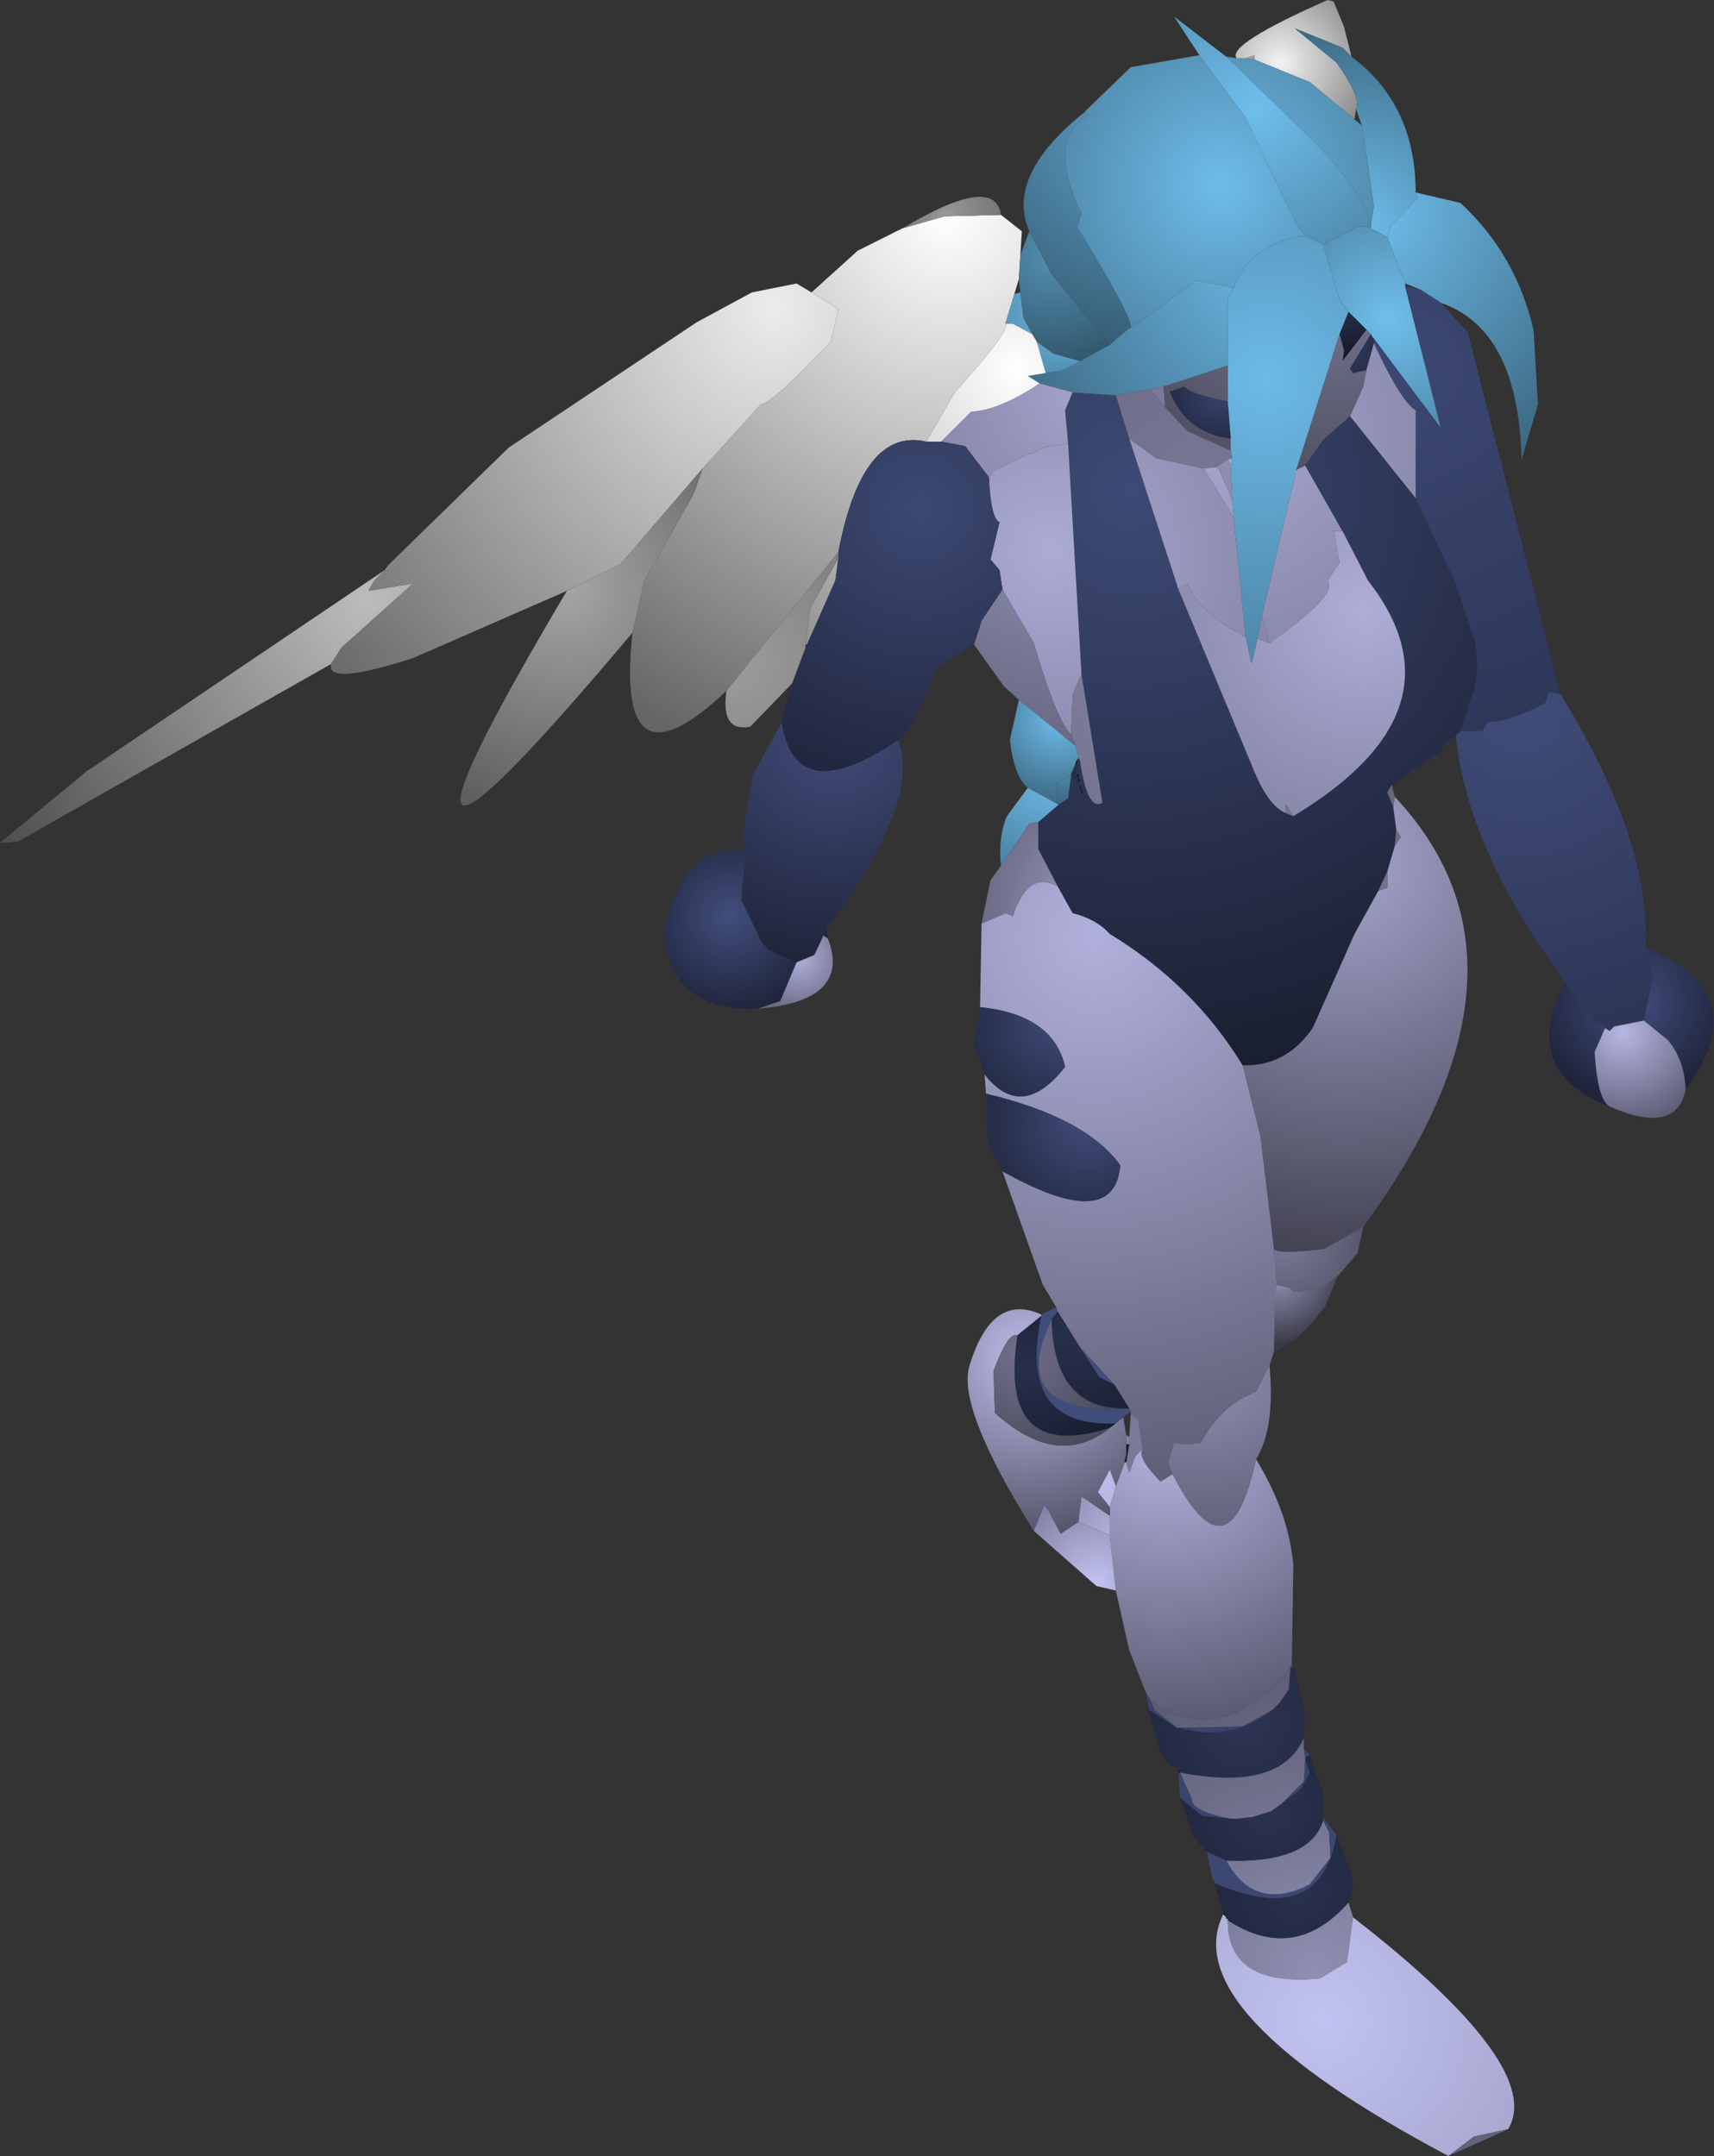 <?xml version="1.0" encoding="UTF-8" standalone="no"?>
<svg xmlns:ffdec="https://www.free-decompiler.com/flash" xmlns:xlink="http://www.w3.org/1999/xlink" ffdec:objectType="shape" height="72.25px" width="57.45px" xmlns="http://www.w3.org/2000/svg">
  <rect width="100%" height="100%" fill="#333333" stroke="none"/>
  <g transform="matrix(1.0, 0.0, 0.0, 1.0, 41.3, 56.1)">
    <path d="M0.15 -54.15 Q-0.2 -54.6 3.2 -56.1 L3.4 -56.05 3.75 -55.2 4.0 -54.2 3.7 -54.5 2.1 -55.15 3.5 -54.0 Q4.35 -52.8 4.15 -52.45 L4.1 -52.1 2.6 -53.35 0.75 -54.1 0.75 -54.25 0.45 -54.15 0.15 -54.15" fill="url(#gradient0)" fill-rule="evenodd" stroke="none"/>
    <path d="M4.15 -52.45 Q4.35 -52.8 3.5 -54.0 L2.1 -55.15 3.7 -54.5 4.0 -54.2 Q6.15 -52.6 6.15 -49.65 L6.2 -49.45 5.3 -48.5 5.2 -48.15 4.65 -48.45 4.65 -48.55 4.75 -49.2 4.35 -51.9 4.15 -52.45" fill="url(#gradient1)" fill-rule="evenodd" stroke="none"/>
    <path d="M0.45 -54.15 L0.75 -54.25 0.75 -54.1 0.45 -54.15" fill="url(#gradient2)" fill-rule="evenodd" stroke="none"/>
    <path d="M0.15 -54.15 L0.45 -54.15 0.75 -54.1 2.6 -53.35 4.1 -52.1 4.35 -51.9 4.75 -49.2 4.65 -48.55 Q4.35 -49.7 2.8 -51.3 L-0.2 -54.2 0.15 -54.15 M-4.9 -52.4 L-3.4 -53.85 -1.1 -54.25 0.45 -52.15 2.2 -48.5 2.45 -48.2 Q0.65 -48.0 0.05 -46.45 L-1.2 -46.7 -3.4 -45.1 Q-3.3 -45.4 -5.2 -48.5 L-5.05 -48.95 Q-6.3 -51.55 -4.75 -52.25 L-4.95 -52.3 -4.9 -52.4" fill="url(#gradient3)" fill-rule="evenodd" stroke="none"/>
    <path d="M6.15 -49.65 L7.65 -49.3 Q9.5 -47.6 10.1 -45.05 L10.25 -42.55 9.7 -40.7 Q9.6 -45.05 7.0 -45.95 L6.3 -46.4 5.8 -46.6 5.2 -48.15 5.3 -48.5 6.2 -49.45 6.15 -49.65" fill="url(#gradient4)" fill-rule="evenodd" stroke="none"/>
    <path d="M4.65 -48.45 L5.2 -48.15 5.8 -46.6 5.8 -46.5 7.0 -41.75 4.75 -44.75 4.7 -44.8 4.65 -44.9 4.5 -45.05 3.9 -45.65 3.6 -46.05 3.05 -47.9 4.2 -48.5 4.6 -48.5 4.65 -48.45" fill="url(#gradient5)" fill-rule="evenodd" stroke="none"/>
    <path d="M7.0 -45.95 L7.9 -44.95 11.0 -32.85 10.6 -32.9 10.5 -32.55 Q9.3 -31.9 8.55 -31.9 L8.4 -31.6 7.65 -31.6 7.65 -31.65 7.85 -32.2 7.9 -32.45 Q8.4 -33.5 8.1 -34.7 L7.45 -36.65 6.15 -39.4 6.15 -42.35 Q5.65 -42.65 4.75 -44.6 L4.75 -44.75 7.0 -41.75 5.8 -46.5 6.3 -46.4 7.0 -45.95" fill="url(#gradient6)" fill-rule="evenodd" stroke="none"/>
    <path d="M-1.1 -54.25 L-1.95 -55.55 -0.2 -54.2 2.8 -51.3 Q4.35 -49.7 4.65 -48.55 L4.65 -48.45 4.6 -48.5 4.2 -48.5 3.05 -47.9 2.45 -48.2 2.2 -48.5 0.45 -52.15 -1.1 -54.25" fill="url(#gradient7)" fill-rule="evenodd" stroke="none"/>
    <path d="M3.05 -47.9 L3.6 -46.05 3.9 -45.65 3.6 -44.9 2.15 -40.35 1.0 -35.45 0.85 -34.7 0.65 -33.85 0.45 -34.75 0.05 -38.75 0.0 -39.35 -0.05 -40.5 0.0 -40.75 -0.05 -41.0 -0.05 -41.4 -0.15 -42.65 -0.15 -43.85 -0.15 -46.1 0.05 -46.45 Q0.65 -48.0 2.45 -48.2 L3.05 -47.9" fill="url(#gradient8)" fill-rule="evenodd" stroke="none"/>
    <path d="M3.9 -45.65 L4.5 -45.05 3.7 -44.0 3.75 -44.35 3.6 -44.9 3.9 -45.65" fill="url(#gradient9)" fill-rule="evenodd" stroke="none"/>
    <path d="M4.5 -45.05 L4.65 -44.9 3.95 -43.75 4.05 -43.6 4.5 -43.7 4.4 -43.15 3.95 -42.15 3.05 -41.35 2.45 -40.5 2.15 -40.35 3.6 -44.9 3.75 -44.35 3.7 -44.0 4.5 -45.05 M-0.15 -43.85 L-0.15 -42.65 Q-1.45 -42.9 -1.6 -43.15 L-2.0 -43.0 -2.1 -43.0 Q-1.55 -41.6 -0.05 -41.4 L-0.05 -41.0 -1.5 -41.65 -2.15 -42.35 -2.25 -42.45 -2.3 -43.15 -0.15 -43.85" fill="url(#gradient10)" fill-rule="evenodd" stroke="none"/>
    <path d="M4.75 -44.75 L4.75 -44.6 4.5 -43.7 4.05 -43.6 3.95 -43.75 4.65 -44.9 4.7 -44.8 4.75 -44.75" fill="url(#gradient11)" fill-rule="evenodd" stroke="none"/>
    <path d="M4.75 -44.6 Q5.65 -42.65 6.15 -42.35 L6.15 -39.4 3.95 -42.15 4.4 -43.15 4.5 -43.7 4.75 -44.6 M0.0 -40.75 L-0.05 -40.5 -0.15 -40.7 0.0 -40.75 M0.0 -39.35 L0.05 -38.75 -0.95 -40.4 -0.55 -40.45 -0.45 -40.4 0.0 -39.35 M1.0 -35.45 L2.15 -40.35 2.45 -40.5 3.7 -38.3 3.4 -38.3 3.6 -37.25 3.2 -36.65 Q3.6 -36.2 1.25 -34.55 L1.0 -35.45" fill="url(#gradient12)" fill-rule="evenodd" stroke="none"/>
    <path d="M7.5 -31.45 L7.2 -31.25 6.95 -30.9 5.35 -29.8 5.2 -29.55 5.4 -29.05 5.5 -28.3 5.45 -27.75 5.2 -26.9 4.9 -26.25 4.1 -24.8 2.7 -21.65 Q1.8 -20.35 0.35 -20.4 -1.3 -23.1 -4.1 -24.8 -4.55 -25.3 -5.35 -25.5 L-5.85 -26.4 -6.5 -27.65 -6.5 -28.55 -5.8 -29.15 -5.5 -29.35 -5.4 -30.1 -5.1 -29.7 -5.05 -29.6 -5.05 -29.55 -5.0 -29.5 -5.1 -29.8 -5.1 -29.85 -5.1 -29.9 -5.15 -30.05 -5.15 -30.1 -5.15 -30.15 -5.2 -30.3 -5.2 -30.5 -5.2 -30.65 -5.15 -30.7 -5.1 -30.6 Q-4.85 -28.9 -4.35 -29.2 L-5.05 -33.5 -5.5 -41.25 -5.6 -42.35 -5.35 -42.95 -3.9 -42.85 -3.45 -41.4 -1.8 -36.35 0.7 -30.35 Q1.2 -29.1 1.8 -28.85 L2.05 -28.75 Q7.95 -32.3 4.55 -36.65 L3.7 -38.3 2.45 -40.5 3.05 -41.35 3.95 -42.15 6.15 -39.4 7.45 -36.65 8.1 -34.7 Q8.4 -33.5 7.9 -32.45 L7.85 -32.2 7.65 -31.65 7.65 -31.6 7.5 -31.45" fill="url(#gradient13)" fill-rule="evenodd" stroke="none"/>
    <path d="M0.45 -34.75 L0.65 -33.85 0.85 -34.7 1.25 -34.55 Q3.6 -36.2 3.2 -36.65 L3.6 -37.25 3.4 -38.3 3.7 -38.3 4.55 -36.65 Q7.95 -32.3 2.05 -28.75 L1.8 -29.15 1.8 -28.85 Q1.2 -29.1 0.7 -30.35 L-1.8 -36.35 -1.5 -36.55 Q-1.15 -35.6 0.45 -34.75 M-5.05 -33.5 L-4.35 -29.2 Q-4.85 -28.9 -5.1 -30.6 L-5.15 -30.7 -5.25 -31.1 -5.4 -31.5 -5.35 -32.85 -5.05 -33.5" fill="url(#gradient14)" fill-rule="evenodd" stroke="none"/>
    <path d="M11.0 -32.85 Q14.05 -27.9 13.85 -24.35 L14.1 -23.35 13.8 -21.9 12.8 -21.7 12.65 -21.55 12.5 -21.65 12.15 -21.85 11.15 -23.2 Q7.85 -27.7 7.5 -31.45 L7.65 -31.6 8.4 -31.6 8.55 -31.9 Q9.3 -31.9 10.5 -32.55 L10.6 -32.9 11.0 -32.85" fill="url(#gradient15)" fill-rule="evenodd" stroke="none"/>
    <path d="M-0.05 -40.5 L0.0 -39.35 -0.45 -40.4 -0.55 -40.45 -0.15 -40.7 -0.05 -40.5 M0.05 -38.75 L0.45 -34.75 Q-1.15 -35.6 -1.5 -36.55 L-1.8 -36.35 -3.45 -41.4 -2.55 -40.75 -0.95 -40.4 0.05 -38.75 M0.85 -34.7 L1.0 -35.45 1.25 -34.55 0.85 -34.7 M-5.5 -41.25 L-5.05 -33.5 -5.35 -32.85 -5.4 -31.5 Q-5.85 -31.85 -6.65 -34.55 L-7.7 -36.35 -7.8 -37.0 -8.1 -37.35 -7.8 -38.6 Q-8.1 -38.75 -8.15 -40.1 L-7.95 -40.35 -6.8 -40.9 -6.7 -40.9 -6.35 -41.1 -5.5 -41.25" fill="url(#gradient16)" fill-rule="evenodd" stroke="none"/>
    <path d="M2.05 -28.75 L1.8 -28.85 1.8 -29.15 2.05 -28.75" fill="url(#gradient17)" fill-rule="evenodd" stroke="none"/>
    <path d="M5.45 -29.4 Q10.8 -23.7 4.4 -15.0 L3.1 -14.25 Q1.5 -14.05 1.4 -14.25 L0.95 -18.0 0.35 -20.4 Q1.8 -20.35 2.7 -21.65 L4.1 -24.8 4.9 -26.25 5.2 -26.35 5.2 -26.9 5.45 -27.75 5.65 -28.05 5.5 -28.3 5.4 -29.05 5.45 -29.4" fill="url(#gradient18)" fill-rule="evenodd" stroke="none"/>
    <path d="M5.35 -29.8 L5.45 -29.4 5.4 -29.05 5.2 -29.55 5.35 -29.8 M4.9 -26.25 L5.2 -26.9 5.2 -26.35 4.9 -26.25 M5.45 -27.75 L5.5 -28.3 5.65 -28.05 5.45 -27.75" fill="url(#gradient19)" fill-rule="evenodd" stroke="none"/>
    <path d="M13.85 -24.35 Q17.6 -22.85 15.2 -19.6 15.15 -20.6 14.6 -21.25 L13.8 -21.9 14.1 -23.35 13.85 -24.35 M12.7 -19.0 Q9.6 -20.15 11.15 -23.2 L12.15 -21.85 12.5 -21.65 12.15 -20.85 Q12.25 -19.15 12.7 -19.0" fill="url(#gradient20)" fill-rule="evenodd" stroke="none"/>
    <path d="M15.2 -19.6 Q14.9 -18.05 12.7 -19.0 12.25 -19.15 12.15 -20.85 L12.5 -21.65 12.65 -21.55 12.8 -21.7 13.8 -21.9 14.6 -21.25 Q15.15 -20.6 15.2 -19.6" fill="url(#gradient21)" fill-rule="evenodd" stroke="none"/>
    <path d="M3.55 -13.35 L3.1 -12.3 Q2.15 -11.05 1.4 -10.8 L1.45 -12.95 1.5 -13.05 1.9 -12.95 2.1 -12.8 3.05 -12.95 3.55 -13.35" fill="url(#gradient22)" fill-rule="evenodd" stroke="none"/>
    <path d="M1.4 -10.8 L1.25 -10.35 0.8 -9.45 Q-0.35 -9.05 -1.05 -7.75 L-1.5 -7.7 -1.95 -7.75 -2.15 -7.1 -2.0 -6.7 -2.4 -6.45 Q-3.2 -7.25 -3.0 -7.55 L-3.15 -8.55 -3.4 -8.7 -3.4 -8.8 -3.45 -8.9 -3.95 -9.7 -5.1 -10.95 -5.85 -12.15 -5.9 -12.3 -6.35 -13.05 -7.7 -16.85 Q-3.95 -14.75 -3.75 -17.05 -4.9 -18.65 -8.25 -19.45 L-8.3 -20.1 Q-7.05 -18.5 -5.6 -20.35 -6.0 -22.1 -8.45 -22.35 L-8.4 -25.15 -7.6 -25.5 -7.35 -25.4 Q-6.85 -26.95 -5.85 -26.4 L-5.35 -25.5 Q-4.55 -25.3 -4.1 -24.8 -1.3 -23.1 0.35 -20.4 L0.95 -18.0 1.4 -14.25 1.5 -13.05 1.45 -12.95 1.4 -10.8" fill="url(#gradient23)" fill-rule="evenodd" stroke="none"/>
    <path d="M4.4 -15.0 L4.2 -14.1 3.55 -13.35 3.05 -12.95 2.1 -12.8 1.9 -12.95 1.5 -13.05 1.4 -14.25 Q1.5 -14.05 3.1 -14.25 L4.4 -15.0" fill="url(#gradient24)" fill-rule="evenodd" stroke="none"/>
    <path d="M1.25 -10.35 Q1.45 -8.25 0.8 -7.2 -0.1 -3.0 -2.0 -6.7 L-2.15 -7.1 -1.95 -7.75 -1.5 -7.7 -1.05 -7.75 Q-0.35 -9.05 0.8 -9.45 L1.25 -10.35" fill="url(#gradient25)" fill-rule="evenodd" stroke="none"/>
    <path d="M0.8 -7.2 Q1.9 -5.4 2.05 -3.65 L2.0 -0.35 1.95 -0.2 Q-0.4 2.6 -2.75 0.85 L-2.9 0.6 -3.45 -0.8 -3.9 -2.8 -4.1 -4.65 -4.1 -5.3 -4.1 -5.6 -3.9 -6.3 -3.6 -7.1 -3.55 -7.1 -3.45 -6.75 -3.25 -7.3 -3.0 -7.55 Q-3.2 -7.25 -2.4 -6.45 L-2.0 -6.7 Q-0.1 -3.0 0.8 -7.2 M-3.6 -7.2 L-3.6 -7.25 -3.55 -7.25 -3.6 -7.2" fill="url(#gradient26)" fill-rule="evenodd" stroke="none"/>
    <path d="M2.0 -0.35 L2.05 -0.25 1.95 -0.2 2.0 -0.35 M-2.8 1.2 L-2.8 1.15 -2.8 1.1 -2.9 0.6 -2.75 0.85 -2.6 1.2 -1.85 1.8 -2.8 1.2 M1.35 1.2 Q-0.05 2.3 -1.8 1.8 L0.35 1.75 1.35 1.2" fill="url(#gradient27)" fill-rule="evenodd" stroke="none"/>
    <path d="M2.05 -0.25 L2.45 1.35 2.4 2.15 Q1.6 3.95 -1.75 3.3 L-1.8 3.2 -2.15 3.0 -2.4 2.65 -2.8 1.2 -1.85 1.8 -1.8 1.8 Q-0.05 2.3 1.35 1.2 L1.6 0.95 1.9 0.5 1.95 -0.2 2.05 -0.25" fill="url(#gradient28)" fill-rule="evenodd" stroke="none"/>
    <path d="M-5.0 -52.3 L-4.9 -52.4 -4.95 -52.3 -5.0 -52.3" fill="url(#gradient29)" fill-rule="evenodd" stroke="none"/>
    <path d="M-6.8 -48.35 Q-7.6 -50.2 -5.0 -52.3 L-4.95 -52.3 -4.75 -52.25 Q-6.3 -51.55 -5.05 -48.95 L-5.2 -48.5 Q-3.3 -45.4 -3.4 -45.1 L-3.45 -45.1 -4.1 -44.55 -6.05 -46.9 -6.8 -48.35" fill="url(#gradient30)" fill-rule="evenodd" stroke="none"/>
    <path d="M-30.2 -33.85 L-40.7 -27.9 -41.3 -27.85 -41.25 -27.9 -38.4 -30.25 -28.4 -37.0 -28.75 -36.65 -28.95 -36.3 -27.45 -36.55 -29.85 -34.4 -30.2 -33.85" fill="url(#gradient31)" fill-rule="evenodd" stroke="none"/>
    <path d="M0.05 -46.45 L-0.15 -46.1 -0.15 -43.85 -2.3 -43.15 -2.75 -43.05 -3.9 -42.85 -5.35 -42.95 -6.45 -43.25 -6.85 -43.5 -6.25 -43.6 -5.65 -43.7 -5.1 -44.0 -4.1 -44.55 -3.45 -45.1 -3.4 -45.1 -1.2 -46.7 0.05 -46.45" fill="url(#gradient32)" fill-rule="evenodd" stroke="none"/>
    <path d="M-16.95 -32.95 Q-20.7 -29.4 -20.1 -34.9 L-19.7 -36.65 -18.05 -39.55 -17.75 -40.4 -15.8 -42.55 Q-15.4 -42.6 -13.45 -44.65 L-13.2 -45.75 -14.1 -46.3 -12.55 -47.7 -11.05 -48.45 -9.65 -48.85 -7.75 -48.9 -7.05 -48.35 -7.1 -47.55 -7.15 -46.75 -7.3 -46.25 -7.6 -45.25 Q-7.4 -45.05 -9.3 -42.95 L-10.25 -41.3 Q-12.4 -41.8 -13.2 -37.6 L-16.95 -32.95" fill="url(#gradient33)" fill-rule="evenodd" stroke="none"/>
    <path d="M-7.1 -47.55 L-6.8 -48.35 -6.05 -46.9 -4.1 -44.55 -5.1 -44.0 -6.0 -44.25 -6.55 -44.65 -6.7 -44.9 -7.0 -45.45 -7.1 -46.3 -7.15 -46.75 -7.1 -47.55" fill="url(#gradient34)" fill-rule="evenodd" stroke="none"/>
    <path d="M-11.05 -48.45 Q-7.95 -50.3 -7.75 -48.9 L-9.65 -48.85 -11.05 -48.45" fill="url(#gradient35)" fill-rule="evenodd" stroke="none"/>
    <path d="M-5.1 -44.0 L-5.65 -43.7 -6.25 -43.6 -6.55 -44.65 -6.0 -44.25 -5.1 -44.0 M-6.7 -44.9 L-7.35 -45.25 -7.6 -45.25 -7.3 -46.25 -7.1 -46.3 -7.0 -45.45 -6.7 -44.9" fill="url(#gradient36)" fill-rule="evenodd" stroke="none"/>
    <path d="M-6.25 -43.6 L-6.85 -43.5 -6.45 -43.25 Q-7.8 -42.35 -8.75 -42.3 L-9.75 -41.3 -10.25 -41.3 -9.3 -42.95 Q-7.4 -45.05 -7.6 -45.25 L-7.35 -45.25 -6.7 -44.9 -6.55 -44.65 -6.25 -43.6 M-14.3 -34.5 L-14.15 -35.7 -13.2 -37.4 -13.3 -36.65 -14.25 -34.5 -14.3 -34.5" fill="url(#gradient37)" fill-rule="evenodd" stroke="none"/>
    <path d="M-7.15 -32.65 L-7.65 -33.1 -8.65 -34.5 -8.4 -35.3 -7.7 -36.35 -6.65 -34.55 Q-5.85 -31.85 -5.4 -31.5 L-5.25 -31.1 -7.15 -32.65 M-5.35 -42.95 L-5.6 -42.35 -5.5 -41.25 -6.35 -41.1 -6.7 -40.9 -6.8 -40.9 -7.95 -40.35 -8.15 -40.1 -8.95 -41.15 -9.75 -41.3 -8.75 -42.3 Q-7.8 -42.35 -6.45 -43.25 L-5.35 -42.95" fill="url(#gradient38)" fill-rule="evenodd" stroke="none"/>
    <path d="M-8.65 -34.5 L-9.9 -33.75 Q-10.75 -31.5 -11.2 -31.3 -14.65 -28.95 -15.1 -31.9 L-14.75 -33.2 -14.3 -34.4 -14.25 -34.5 -13.3 -36.65 -13.2 -37.4 -13.2 -37.45 -13.2 -37.6 Q-12.4 -41.8 -10.25 -41.3 L-9.75 -41.3 -8.95 -41.15 -8.15 -40.1 Q-8.1 -38.75 -7.8 -38.6 L-8.1 -37.35 -7.8 -37.0 -7.7 -36.35 -8.4 -35.3 -8.65 -34.5" fill="url(#gradient39)" fill-rule="evenodd" stroke="none"/>
    <path d="M-0.15 -42.65 L-0.05 -41.4 Q-1.55 -41.6 -2.1 -43.0 L-2.0 -43.0 -1.6 -43.15 Q-1.45 -42.9 -0.15 -42.65" fill="url(#gradient40)" fill-rule="evenodd" stroke="none"/>
    <path d="M-2.3 -43.15 L-2.25 -42.45 -2.75 -43.05 -2.3 -43.15" fill="url(#gradient41)" fill-rule="evenodd" stroke="none"/>
    <path d="M-0.05 -41.0 L0.0 -40.75 -0.15 -40.7 -0.55 -40.45 -0.95 -40.4 -2.55 -40.75 -3.45 -41.4 -3.9 -42.85 -2.75 -43.05 -2.25 -42.45 -2.15 -42.35 -1.5 -41.65 -0.05 -41.0" fill="url(#gradient42)" fill-rule="evenodd" stroke="none"/>
    <path d="M-22.3 -36.3 L-27.45 -34.05 Q-30.4 -33.1 -30.2 -33.85 L-29.85 -34.4 -27.45 -36.55 -28.95 -36.3 -28.75 -36.65 -28.4 -37.0 -28.3 -37.15 -24.25 -41.1 -17.95 -45.3 -16.1 -46.3 -14.6 -46.6 -14.1 -46.3 -13.2 -45.75 -13.45 -44.65 Q-15.4 -42.6 -15.8 -42.55 L-17.75 -40.4 -20.5 -37.2 -22.3 -36.3" fill="url(#gradient43)" fill-rule="evenodd" stroke="none"/>
    <path d="M-20.1 -34.9 Q-30.4 -22.65 -22.3 -36.3 L-20.5 -37.2 -17.75 -40.4 -18.05 -39.55 -19.7 -36.65 -20.1 -34.9" fill="url(#gradient44)" fill-rule="evenodd" stroke="none"/>
    <path d="M-14.75 -33.2 L-16.15 -31.75 Q-17.15 -31.55 -16.95 -32.95 L-13.2 -37.6 -13.2 -37.45 -13.2 -37.4 -14.15 -35.7 -14.3 -34.5 -14.3 -34.4 -14.75 -33.2" fill="url(#gradient45)" fill-rule="evenodd" stroke="none"/>
    <path d="M-13.2 -37.45 L-13.2 -37.4 -13.2 -37.45 M-14.3 -34.5 L-14.25 -34.5 -14.3 -34.4 -14.3 -34.5" fill="url(#gradient46)" fill-rule="evenodd" stroke="none"/>
    <path d="M-13.6 -24.95 L-13.55 -24.65 -13.7 -24.75 -13.7 -24.8 -13.6 -24.95 M-15.9 -22.3 Q-18.85 -22.2 -19.05 -24.9 -18.4 -27.9 -16.3 -27.6 L-16.45 -25.95 -15.75 -24.5 -15.5 -24.25 -14.6 -23.85 -15.15 -22.55 -15.9 -22.3" fill="url(#gradient47)" fill-rule="evenodd" stroke="none"/>
    <path d="M-11.2 -31.3 Q-10.4 -29.25 -13.6 -24.95 L-13.7 -24.8 -13.7 -24.75 -14.0 -24.1 -14.6 -23.85 -15.5 -24.25 -15.75 -24.5 -16.45 -25.95 -16.3 -27.6 Q-16.55 -27.65 -16.05 -30.15 L-15.1 -31.9 Q-14.65 -28.95 -11.2 -31.3" fill="url(#gradient48)" fill-rule="evenodd" stroke="none"/>
    <path d="M-6.85 -29.7 Q-7.3 -30.05 -7.45 -31.3 L-7.15 -32.65 -5.25 -31.1 -5.15 -30.7 -5.2 -30.65 -5.25 -30.5 -5.4 -30.15 -5.9 -29.85 -5.85 -29.15 -6.85 -29.7" fill="url(#gradient49)" fill-rule="evenodd" stroke="none"/>
    <path d="M-5.2 -30.5 L-5.2 -30.3 -5.2 -30.15 -5.2 -30.1 -5.15 -30.05 -5.15 -29.95 -5.1 -29.9 -5.1 -29.85 -5.1 -29.8 -5.1 -29.7 -5.4 -30.1 -5.4 -30.15 -5.25 -30.5 -5.2 -30.5" fill="url(#gradient50)" fill-rule="evenodd" stroke="none"/>
    <path d="M-5.2 -30.3 L-5.15 -30.15 -5.2 -30.15 -5.2 -30.3" fill="url(#gradient51)" fill-rule="evenodd" stroke="none"/>
    <path d="M-5.15 -30.15 L-5.15 -30.1 -5.2 -30.1 -5.2 -30.15 -5.15 -30.15 M-5.15 -30.05 L-5.1 -29.9 -5.15 -29.95 -5.15 -30.05 M-5.1 -29.8 L-5.0 -29.5 -5.05 -29.55 -5.05 -29.6 -5.1 -29.7 -5.1 -29.8" fill="url(#gradient52)" fill-rule="evenodd" stroke="none"/>
    <path d="M-5.2 -30.65 L-5.2 -30.5 -5.25 -30.5 -5.2 -30.65" fill="url(#gradient53)" fill-rule="evenodd" stroke="none"/>
    <path d="M-5.15 -30.1 L-5.15 -30.05 -5.2 -30.1 -5.15 -30.1" fill="url(#gradient54)" fill-rule="evenodd" stroke="none"/>
    <path d="M-5.4 -30.1 L-5.5 -29.35 -5.8 -29.15 -5.85 -29.15 -5.9 -29.85 -5.4 -30.15 -5.4 -30.1" fill="url(#gradient55)" fill-rule="evenodd" stroke="none"/>
    <path d="M-7.75 -27.1 Q-7.85 -28.05 -7.55 -28.75 L-6.85 -29.7 -5.85 -29.15 -5.8 -29.15 -6.5 -28.55 -6.8 -28.5 -7.75 -27.1" fill="url(#gradient56)" fill-rule="evenodd" stroke="none"/>
    <path d="M-8.4 -25.15 L-8.1 -26.6 -7.75 -27.1 -6.8 -28.5 -6.5 -28.55 -6.5 -27.65 -5.85 -26.4 Q-6.85 -26.95 -7.35 -25.4 L-7.6 -25.5 -8.4 -25.15" fill="url(#gradient57)" fill-rule="evenodd" stroke="none"/>
    <path d="M-8.3 -20.1 L-8.65 -21.1 -8.45 -22.35 Q-6.0 -22.1 -5.6 -20.35 -7.05 -18.5 -8.3 -20.1" fill="url(#gradient58)" fill-rule="evenodd" stroke="none"/>
    <path d="M-7.7 -16.85 L-8.2 -17.85 -8.25 -19.45 Q-4.9 -18.65 -3.75 -17.05 -3.95 -14.75 -7.7 -16.85" fill="url(#gradient59)" fill-rule="evenodd" stroke="none"/>
    <path d="M-13.55 -24.65 Q-12.75 -22.55 -15.9 -22.3 L-15.15 -22.55 -14.6 -23.85 -14.0 -24.1 -13.7 -24.75 -13.55 -24.65" fill="url(#gradient60)" fill-rule="evenodd" stroke="none"/>
    <path d="M-5.1 -10.95 L-4.45 -9.95 -3.95 -9.7 -3.45 -8.9 -3.55 -8.9 Q-6.0 -8.85 -6.05 -11.9 L-5.85 -12.15 -5.1 -10.95" fill="url(#gradient61)" fill-rule="evenodd" stroke="none"/>
    <path d="M-3.95 -9.7 L-4.45 -9.95 -5.1 -10.95 -3.95 -9.7" fill="url(#gradient62)" fill-rule="evenodd" stroke="none"/>
    <path d="M-6.4 -12.05 L-5.9 -12.3 -5.85 -12.15 -6.05 -11.9 Q-7.6 -8.65 -3.55 -8.9 L-3.45 -8.9 -3.4 -8.8 -3.65 -8.6 -3.9 -8.4 Q-7.2 -8.25 -6.4 -12.0 L-6.4 -12.05" fill="url(#gradient63)" fill-rule="evenodd" stroke="none"/>
    <path d="M-3.45 -7.95 L-3.4 -8.7 -3.15 -8.55 -3.0 -7.55 -3.25 -7.3 -3.45 -6.75 -3.55 -7.1 -3.45 -7.7 -3.45 -7.95" fill="url(#gradient64)" fill-rule="evenodd" stroke="none"/>
    <path d="M-3.55 -8.0 L-3.45 -7.95 -3.45 -7.7 -3.55 -7.7 -3.55 -8.0" fill="url(#gradient65)" fill-rule="evenodd" stroke="none"/>
    <path d="M-6.65 -4.8 Q-9.25 -8.95 -8.8 -10.35 -8.05 -12.8 -6.4 -12.05 L-6.4 -12.0 -7.2 -11.35 Q-7.5 -11.5 -8.0 -10.15 L-7.95 -8.75 Q-5.85 -6.85 -4.1 -8.25 L-3.9 -8.4 -3.65 -8.6 -3.55 -8.0 -3.55 -7.7 -3.55 -7.3 -3.6 -7.25 -3.6 -7.2 -3.6 -7.1 -3.9 -6.3 -4.1 -6.85 -4.5 -6.1 -4.1 -5.6 -4.1 -5.3 -5.05 -5.95 -5.15 -5.1 -5.75 -4.7 -6.2 -5.55 -6.3 -5.65 -6.65 -4.8" fill="url(#gradient66)" fill-rule="evenodd" stroke="none"/>
    <path d="M-3.9 -8.4 L-4.1 -8.25 Q-7.85 -7.05 -7.2 -11.35 L-6.4 -12.0 Q-7.2 -8.25 -3.9 -8.4" fill="url(#gradient67)" fill-rule="evenodd" stroke="none"/>
    <path d="M-4.1 -5.6 L-4.5 -6.1 -4.1 -6.85 -3.9 -6.3 -4.1 -5.6" fill="url(#gradient68)" fill-rule="evenodd" stroke="none"/>
    <path d="M-3.6 -7.1 L-3.6 -7.2 -3.55 -7.25 -3.55 -7.3 -3.55 -7.7 -3.45 -7.7 -3.55 -7.1 -3.6 -7.1" fill="url(#gradient69)" fill-rule="evenodd" stroke="none"/>
    <path d="M-3.6 -7.25 L-3.55 -7.3 -3.55 -7.25 -3.6 -7.25" fill="url(#gradient70)" fill-rule="evenodd" stroke="none"/>
    <path d="M-6.05 -11.9 Q-6.0 -8.85 -3.55 -8.9 -7.6 -8.65 -6.05 -11.9 M-7.2 -11.35 Q-7.85 -7.05 -4.1 -8.25 -5.85 -6.85 -7.95 -8.75 L-8.0 -10.15 Q-7.5 -11.5 -7.2 -11.35" fill="url(#gradient71)" fill-rule="evenodd" stroke="none"/>
    <path d="M-3.9 -2.8 L-4.55 -2.95 -6.65 -4.8 -6.3 -5.65 -6.2 -5.55 -5.75 -4.7 -5.15 -5.1 -4.1 -4.65 -3.9 -2.8" fill="url(#gradient72)" fill-rule="evenodd" stroke="none"/>
    <path d="M-5.15 -5.1 L-5.05 -5.95 -4.1 -5.3 -4.1 -4.65 -5.15 -5.1" fill="url(#gradient73)" fill-rule="evenodd" stroke="none"/>
    <path d="M2.4 2.15 L2.4 2.5 2.45 2.8 2.45 2.9 2.4 3.6 1.65 4.35 1.3 4.6 0.65 4.8 0.6 4.8 0.15 4.85 -0.05 4.85 Q-1.35 4.6 -1.35 4.2 L-1.75 3.3 Q1.6 3.95 2.4 2.15 M3.9 7.65 L4.05 8.15 3.85 9.65 2.95 10.2 Q-0.15 10.5 -0.15 8.25 2.1 9.7 3.9 7.65 M1.95 -0.2 L1.9 0.5 1.6 0.95 1.35 1.2 0.35 1.75 -1.8 1.8 -1.85 1.8 -2.6 1.2 -2.75 0.85 Q-0.4 2.6 1.95 -0.2 M3.05 4.9 L3.25 5.3 3.3 6.15 2.6 7.05 Q0.75 8.0 -0.2 6.25 2.6 6.35 3.05 4.9 M-0.2 8.2 L-0.2 8.15 -0.2 8.1 -0.2 8.2" fill="url(#gradient74)" fill-rule="evenodd" stroke="none"/>
    <path d="M-1.8 3.3 L-1.8 3.2 -1.75 3.3 -1.8 3.3" fill="url(#gradient75)" fill-rule="evenodd" stroke="none"/>
    <path d="M2.4 2.5 L2.6 2.7 2.45 2.8 2.4 2.5 M-1.75 4.15 L-1.8 3.3 -1.75 3.3 -1.35 4.2 Q-1.35 4.6 -0.05 4.85 L-1.0 4.75 -1.75 4.15 M1.65 4.35 L2.4 3.6 2.45 2.9 2.6 3.3 2.3 3.85 1.65 4.35" fill="url(#gradient76)" fill-rule="evenodd" stroke="none"/>
    <path d="M2.6 2.7 L3.05 4.0 3.05 4.8 3.05 4.9 Q2.6 6.35 -0.2 6.25 L-0.3 6.2 -0.85 5.95 -1.3 5.45 -1.75 4.15 -1.0 4.75 -0.05 4.85 0.15 4.85 0.6 4.8 0.65 4.8 1.3 4.6 1.65 4.35 2.3 3.85 2.6 3.3 2.45 2.9 2.45 2.8 2.6 2.7" fill="url(#gradient77)" fill-rule="evenodd" stroke="none"/>
    <path d="M3.05 4.8 L3.5 5.4 Q2.95 8.55 -0.6 7.0 L-0.6 6.95 -0.65 6.9 -0.85 5.95 -0.3 6.2 -0.2 6.25 Q0.75 8.0 2.6 7.05 L3.3 6.15 3.25 5.3 3.05 4.9 3.05 4.8" fill="url(#gradient78)" fill-rule="evenodd" stroke="none"/>
    <path d="M-0.3 8.05 L-0.3 8.0 -0.2 8.1 -0.3 8.05 M-0.2 8.1 L-0.15 8.2 -0.2 8.2 -0.2 8.1" fill="url(#gradient79)" fill-rule="evenodd" stroke="none"/>
    <path d="M-0.3 8.05 L-0.2 8.1 -0.2 8.15 -0.3 8.05" fill="url(#gradient80)" fill-rule="evenodd" stroke="none"/>
    <path d="M3.5 5.4 L4.0 6.7 4.05 7.2 3.9 7.65 Q2.1 9.7 -0.15 8.25 L-0.15 8.2 -0.2 8.1 -0.3 8.0 -0.6 7.0 Q2.95 8.55 3.5 5.4" fill="url(#gradient81)" fill-rule="evenodd" stroke="none"/>
    <path d="M4.05 8.15 Q10.5 13.15 9.25 15.25 L8.1 15.5 7.25 16.15 Q-1.9 11.3 -0.3 8.05 L-0.2 8.15 -0.2 8.2 -0.15 8.2 -0.15 8.25 Q-0.15 10.5 2.95 10.2 L3.85 9.65 4.05 8.15" fill="url(#gradient82)" fill-rule="evenodd" stroke="none"/>
    <path d="M9.25 15.25 L7.25 16.15 8.1 15.5 9.25 15.25" fill="url(#gradient83)" fill-rule="evenodd" stroke="none"/>
  </g>
  <defs>
    <radialGradient cx="0" cy="0" gradientTransform="matrix(0.004, 0.0, 0.0, 0.004, 1.6, -54.0)" gradientUnits="userSpaceOnUse" id="gradient0" r="819.2" spreadMethod="pad">
      <stop offset="0.0" stop-color="#f3f3f3"/>
      <stop offset="1.0" stop-color="#858585"/>
    </radialGradient>
    <radialGradient cx="0" cy="0" gradientTransform="matrix(0.009, 0.0, 0.0, 0.009, 4.0, -48.3)" gradientUnits="userSpaceOnUse" id="gradient1" r="819.2" spreadMethod="pad">
      <stop offset="0.0" stop-color="#70c1f0"/>
      <stop offset="1.0" stop-color="#3a657e"/>
    </radialGradient>
    <radialGradient cx="0" cy="0" gradientTransform="matrix(0.001, 0.0, 0.0, 0.001, 0.15, -53.6)" gradientUnits="userSpaceOnUse" id="gradient2" r="819.2" spreadMethod="pad">
      <stop offset="0.0" stop-color="#acacac"/>
      <stop offset="1.0" stop-color="#9d9d9d"/>
    </radialGradient>
    <radialGradient cx="0" cy="0" gradientTransform="matrix(0.007, 0.0, 0.0, 0.007, -0.4, -49.9)" gradientUnits="userSpaceOnUse" id="gradient3" r="819.2" spreadMethod="pad">
      <stop offset="0.0" stop-color="#6ebceb"/>
      <stop offset="1.0" stop-color="#508aab"/>
    </radialGradient>
    <radialGradient cx="0" cy="0" gradientTransform="matrix(0.012, 0.0, 0.0, 0.012, 4.3, -49.1)" gradientUnits="userSpaceOnUse" id="gradient4" r="819.2" spreadMethod="pad">
      <stop offset="0.0" stop-color="#70c0ef"/>
      <stop offset="1.0" stop-color="#3c6780"/>
    </radialGradient>
    <radialGradient cx="0" cy="0" gradientTransform="matrix(0.005, 0.0, 0.0, 0.005, 5.25, -45.4)" gradientUnits="userSpaceOnUse" id="gradient5" r="819.2" spreadMethod="pad">
      <stop offset="0.0" stop-color="#6fbfed"/>
      <stop offset="1.0" stop-color="#508aab"/>
    </radialGradient>
    <radialGradient cx="0" cy="0" gradientTransform="matrix(0.018, 0.0, 0.0, 0.018, 5.65, -43.75)" gradientUnits="userSpaceOnUse" id="gradient6" r="819.2" spreadMethod="pad">
      <stop offset="0.0" stop-color="#3c4772"/>
      <stop offset="1.0" stop-color="#2b3453"/>
    </radialGradient>
    <radialGradient cx="0" cy="0" gradientTransform="matrix(0.008, 0.0, 0.0, 0.008, 0.8, -52.5)" gradientUnits="userSpaceOnUse" id="gradient7" r="819.2" spreadMethod="pad">
      <stop offset="0.0" stop-color="#6ebeec"/>
      <stop offset="1.0" stop-color="#4c83a3"/>
    </radialGradient>
    <radialGradient cx="0" cy="0" gradientTransform="matrix(0.012, 0.0, 0.0, 0.012, 1.15, -43.4)" gradientUnits="userSpaceOnUse" id="gradient8" r="819.2" spreadMethod="pad">
      <stop offset="0.0" stop-color="#6cbae8"/>
      <stop offset="1.0" stop-color="#4d84a5"/>
    </radialGradient>
    <radialGradient cx="0" cy="0" gradientTransform="matrix(0.002, 0.0, 0.0, 0.002, 3.8, -45.9)" gradientUnits="userSpaceOnUse" id="gradient9" r="819.2" spreadMethod="pad">
      <stop offset="0.0" stop-color="#2a3250"/>
      <stop offset="1.0" stop-color="#161a29"/>
    </radialGradient>
    <radialGradient cx="0" cy="0" gradientTransform="matrix(0.009, 0.0, 0.0, 0.009, 3.2, -47.65)" gradientUnits="userSpaceOnUse" id="gradient10" r="819.2" spreadMethod="pad">
      <stop offset="0.0" stop-color="#7c7c9a"/>
      <stop offset="1.0" stop-color="#525266"/>
    </radialGradient>
    <radialGradient cx="0" cy="0" gradientTransform="matrix(0.001, 0.0, 0.0, 0.001, 4.0, -44.35)" gradientUnits="userSpaceOnUse" id="gradient11" r="819.2" spreadMethod="pad">
      <stop offset="0.0" stop-color="#2d3656"/>
      <stop offset="1.0" stop-color="#28304d"/>
    </radialGradient>
    <radialGradient cx="0" cy="0" gradientTransform="matrix(0.009, 0.0, 0.0, 0.009, -0.35, -41.45)" gradientUnits="userSpaceOnUse" id="gradient12" r="819.2" spreadMethod="pad">
      <stop offset="0.0" stop-color="#a7a7d0"/>
      <stop offset="1.0" stop-color="#8989ab"/>
    </radialGradient>
    <radialGradient cx="0" cy="0" gradientTransform="matrix(0.024, 0.0, 0.0, 0.024, -3.4, -39.7)" gradientUnits="userSpaceOnUse" id="gradient13" r="819.2" spreadMethod="pad">
      <stop offset="0.0" stop-color="#3e4a76"/>
      <stop offset="1.0" stop-color="#1a1f31"/>
    </radialGradient>
    <radialGradient cx="0" cy="0" gradientTransform="matrix(0.014, 0.0, 0.0, 0.014, 4.4, -35.65)" gradientUnits="userSpaceOnUse" id="gradient14" r="819.2" spreadMethod="pad">
      <stop offset="0.0" stop-color="#adadd8"/>
      <stop offset="1.0" stop-color="#73738f"/>
    </radialGradient>
    <radialGradient cx="0" cy="0" gradientTransform="matrix(0.015, 0.0, 0.0, 0.015, 9.7, -32.3)" gradientUnits="userSpaceOnUse" id="gradient15" r="819.2" spreadMethod="pad">
      <stop offset="0.0" stop-color="#404c79"/>
      <stop offset="1.0" stop-color="#2b3352"/>
    </radialGradient>
    <radialGradient cx="0" cy="0" gradientTransform="matrix(0.011, 0.0, 0.0, 0.011, -6.05, -37.65)" gradientUnits="userSpaceOnUse" id="gradient16" r="819.2" spreadMethod="pad">
      <stop offset="0.0" stop-color="#ababd6"/>
      <stop offset="1.0" stop-color="#8181a1"/>
    </radialGradient>
    <radialGradient cx="0" cy="0" gradientTransform="matrix(9.0E-4, 0.0, 0.0, 9.0E-4, 1.75, -29.25)" gradientUnits="userSpaceOnUse" id="gradient17" r="819.2" spreadMethod="pad">
      <stop offset="0.0" stop-color="#777794"/>
      <stop offset="1.0" stop-color="#767694"/>
    </radialGradient>
    <radialGradient cx="0" cy="0" gradientTransform="matrix(0.016, 0.0, 0.0, 0.016, 3.8, -27.25)" gradientUnits="userSpaceOnUse" id="gradient18" r="819.2" spreadMethod="pad">
      <stop offset="0.0" stop-color="#a5a5ce"/>
      <stop offset="1.0" stop-color="#444454"/>
    </radialGradient>
    <radialGradient cx="0" cy="0" gradientTransform="matrix(0.006, 0.0, 0.0, 0.006, 3.45, -25.85)" gradientUnits="userSpaceOnUse" id="gradient19" r="819.2" spreadMethod="pad">
      <stop offset="0.0" stop-color="#7a7a98"/>
      <stop offset="1.0" stop-color="#62627a"/>
    </radialGradient>
    <radialGradient cx="0" cy="0" gradientTransform="matrix(0.004, 0.0, 0.0, 0.004, 13.4, -22.5)" gradientUnits="userSpaceOnUse" id="gradient20" r="819.2" spreadMethod="pad">
      <stop offset="0.0" stop-color="#424e7d"/>
      <stop offset="1.0" stop-color="#1f243b"/>
    </radialGradient>
    <radialGradient cx="0" cy="0" gradientTransform="matrix(0.004, 0.0, 0.0, 0.004, 13.1, -21.5)" gradientUnits="userSpaceOnUse" id="gradient21" r="819.2" spreadMethod="pad">
      <stop offset="0.0" stop-color="#b6b6e3"/>
      <stop offset="1.0" stop-color="#595970"/>
    </radialGradient>
    <radialGradient cx="0" cy="0" gradientTransform="matrix(0.003, 0.0, 0.0, 0.003, 1.45, -13.5)" gradientUnits="userSpaceOnUse" id="gradient22" r="819.2" spreadMethod="pad">
      <stop offset="0.0" stop-color="#9999bf"/>
      <stop offset="1.0" stop-color="#393946"/>
    </radialGradient>
    <radialGradient cx="0" cy="0" gradientTransform="matrix(0.023, 0.0, 0.0, 0.023, -4.6, -24.75)" gradientUnits="userSpaceOnUse" id="gradient23" r="819.2" spreadMethod="pad">
      <stop offset="0.0" stop-color="#b0b0dc"/>
      <stop offset="1.0" stop-color="#5c5c73"/>
    </radialGradient>
    <radialGradient cx="0" cy="0" gradientTransform="matrix(0.004, 0.0, 0.0, 0.004, 1.7, -14.65)" gradientUnits="userSpaceOnUse" id="gradient24" r="819.2" spreadMethod="pad">
      <stop offset="0.0" stop-color="#7c7c9b"/>
      <stop offset="1.0" stop-color="#4e4e61"/>
    </radialGradient>
    <radialGradient cx="0" cy="0" gradientTransform="matrix(0.008, 0.0, 0.0, 0.008, -1.05, -10.7)" gradientUnits="userSpaceOnUse" id="gradient25" r="819.2" spreadMethod="pad">
      <stop offset="0.0" stop-color="#9393b8"/>
      <stop offset="1.0" stop-color="#5d5d74"/>
    </radialGradient>
    <radialGradient cx="0" cy="0" gradientTransform="matrix(0.012, 0.0, 0.0, 0.012, -2.25, -7.9)" gradientUnits="userSpaceOnUse" id="gradient26" r="819.2" spreadMethod="pad">
      <stop offset="0.0" stop-color="#b3b3df"/>
      <stop offset="1.0" stop-color="#58586f"/>
    </radialGradient>
    <radialGradient cx="0" cy="0" gradientTransform="matrix(0.004, 0.0, 0.0, 0.004, 0.4, 1.65)" gradientUnits="userSpaceOnUse" id="gradient27" r="819.2" spreadMethod="pad">
      <stop offset="0.0" stop-color="#39436c"/>
      <stop offset="1.0" stop-color="#38436b"/>
    </radialGradient>
    <radialGradient cx="0" cy="0" gradientTransform="matrix(0.004, 0.0, 0.0, 0.004, 0.4, 1.65)" gradientUnits="userSpaceOnUse" id="gradient28" r="819.2" spreadMethod="pad">
      <stop offset="0.0" stop-color="#2d3554"/>
      <stop offset="1.0" stop-color="#222942"/>
    </radialGradient>
    <radialGradient cx="0" cy="0" gradientTransform="matrix(0.006, 0.0, 0.0, 0.006, -5.2, -52.2)" gradientUnits="userSpaceOnUse" id="gradient29" r="819.2" spreadMethod="pad">
      <stop offset="0.0" stop-color="#3d6982"/>
      <stop offset="1.0" stop-color="#243d4c"/>
    </radialGradient>
    <radialGradient cx="0" cy="0" gradientTransform="matrix(0.009, 0.0, 0.0, 0.009, -2.9, -51.95)" gradientUnits="userSpaceOnUse" id="gradient30" r="819.2" spreadMethod="pad">
      <stop offset="0.0" stop-color="#5ea1c9"/>
      <stop offset="1.0" stop-color="#375f76"/>
    </radialGradient>
    <radialGradient cx="0" cy="0" gradientTransform="matrix(0.018, 0.0, 0.0, 0.018, -29.0, -35.95)" gradientUnits="userSpaceOnUse" id="gradient31" r="819.2" spreadMethod="pad">
      <stop offset="0.0" stop-color="#bcbcbc"/>
      <stop offset="1.0" stop-color="#4e4e4e"/>
    </radialGradient>
    <radialGradient cx="0" cy="0" gradientTransform="matrix(0.012, 0.0, 0.0, 0.012, 1.75, -47.8)" gradientUnits="userSpaceOnUse" id="gradient32" r="819.2" spreadMethod="pad">
      <stop offset="0.0" stop-color="#6ebeec"/>
      <stop offset="1.0" stop-color="#3f6d88"/>
    </radialGradient>
    <radialGradient cx="0" cy="0" gradientTransform="matrix(0.024, 0.0, 0.0, 0.024, -9.55, -48.95)" gradientUnits="userSpaceOnUse" id="gradient33" r="819.2" spreadMethod="pad">
      <stop offset="0.0" stop-color="#ffffff"/>
      <stop offset="1.0" stop-color="#656565"/>
    </radialGradient>
    <radialGradient cx="0" cy="0" gradientTransform="matrix(0.005, 0.0, 0.0, 0.005, -6.0, -47.55)" gradientUnits="userSpaceOnUse" id="gradient34" r="819.2" spreadMethod="pad">
      <stop offset="0.0" stop-color="#538fb2"/>
      <stop offset="1.0" stop-color="#2e5063"/>
    </radialGradient>
    <radialGradient cx="0" cy="0" gradientTransform="matrix(0.003, 0.0, 0.0, 0.003, -9.55, -48.95)" gradientUnits="userSpaceOnUse" id="gradient35" r="819.2" spreadMethod="pad">
      <stop offset="0.0" stop-color="#979797"/>
      <stop offset="1.0" stop-color="#6a6a6a"/>
    </radialGradient>
    <radialGradient cx="0" cy="0" gradientTransform="matrix(0.003, 0.0, 0.0, 0.003, -5.8, -45.75)" gradientUnits="userSpaceOnUse" id="gradient36" r="819.2" spreadMethod="pad">
      <stop offset="0.0" stop-color="#6cbae7"/>
      <stop offset="1.0" stop-color="#508aac"/>
    </radialGradient>
    <radialGradient cx="0" cy="0" gradientTransform="matrix(0.015, 0.0, 0.0, 0.015, -7.25, -43.75)" gradientUnits="userSpaceOnUse" id="gradient37" r="819.2" spreadMethod="pad">
      <stop offset="0.0" stop-color="#ffffff"/>
      <stop offset="1.0" stop-color="#8c8c8c"/>
    </radialGradient>
    <radialGradient cx="0" cy="0" gradientTransform="matrix(0.017, 0.0, 0.0, 0.017, -4.4, -43.2)" gradientUnits="userSpaceOnUse" id="gradient38" r="819.2" spreadMethod="pad">
      <stop offset="0.0" stop-color="#a6a6cf"/>
      <stop offset="1.0" stop-color="#606078"/>
    </radialGradient>
    <radialGradient cx="0" cy="0" gradientTransform="matrix(0.013, 0.0, 0.0, 0.013, -10.45, -39.1)" gradientUnits="userSpaceOnUse" id="gradient39" r="819.2" spreadMethod="pad">
      <stop offset="0.0" stop-color="#3d4974"/>
      <stop offset="1.0" stop-color="#1d2237"/>
    </radialGradient>
    <radialGradient cx="0" cy="0" gradientTransform="matrix(0.002, 0.0, 0.0, 0.002, -0.35, -43.05)" gradientUnits="userSpaceOnUse" id="gradient40" r="819.2" spreadMethod="pad">
      <stop offset="0.0" stop-color="#3b4670"/>
      <stop offset="1.0" stop-color="#262d49"/>
    </radialGradient>
    <radialGradient cx="0" cy="0" gradientTransform="matrix(0.002, 0.0, 0.0, 0.002, -2.75, -43.1)" gradientUnits="userSpaceOnUse" id="gradient41" r="819.2" spreadMethod="pad">
      <stop offset="0.0" stop-color="#7a7a98"/>
      <stop offset="1.0" stop-color="#7a7a98"/>
    </radialGradient>
    <radialGradient cx="0" cy="0" gradientTransform="matrix(0.006, 0.0, 0.0, 0.006, -1.3, -40.25)" gradientUnits="userSpaceOnUse" id="gradient42" r="819.2" spreadMethod="pad">
      <stop offset="0.0" stop-color="#777795"/>
      <stop offset="1.0" stop-color="#6d6d88"/>
    </radialGradient>
    <radialGradient cx="0" cy="0" gradientTransform="matrix(0.023, 0.0, 0.0, 0.023, -15.35, -45.8)" gradientUnits="userSpaceOnUse" id="gradient43" r="819.2" spreadMethod="pad">
      <stop offset="0.0" stop-color="#ececec"/>
      <stop offset="1.0" stop-color="#6c6c6c"/>
    </radialGradient>
    <radialGradient cx="0" cy="0" gradientTransform="matrix(0.01, 0.0, 0.0, 0.01, -22.25, -36.4)" gradientUnits="userSpaceOnUse" id="gradient44" r="819.2" spreadMethod="pad">
      <stop offset="0.0" stop-color="#a5a5a5"/>
      <stop offset="1.0" stop-color="#5b5b5b"/>
    </radialGradient>
    <radialGradient cx="0" cy="0" gradientTransform="matrix(0.007, 0.0, 0.0, 0.007, -16.8, -33.95)" gradientUnits="userSpaceOnUse" id="gradient45" r="819.2" spreadMethod="pad">
      <stop offset="0.0" stop-color="#9d9d9d"/>
      <stop offset="1.0" stop-color="#7c7c7c"/>
    </radialGradient>
    <radialGradient cx="0" cy="0" gradientTransform="matrix(0.009, 0.0, 0.0, 0.009, -14.1, -35.15)" gradientUnits="userSpaceOnUse" id="gradient46" r="819.2" spreadMethod="pad">
      <stop offset="0.0" stop-color="#262d47"/>
      <stop offset="1.0" stop-color="#08090e"/>
    </radialGradient>
    <radialGradient cx="0" cy="0" gradientTransform="matrix(0.004, 0.0, 0.0, 0.004, -16.85, -25.4)" gradientUnits="userSpaceOnUse" id="gradient47" r="819.2" spreadMethod="pad">
      <stop offset="0.0" stop-color="#424e7d"/>
      <stop offset="1.0" stop-color="#1e243a"/>
    </radialGradient>
    <radialGradient cx="0" cy="0" gradientTransform="matrix(0.01, 0.0, 0.0, 0.01, -13.35, -31.5)" gradientUnits="userSpaceOnUse" id="gradient48" r="819.2" spreadMethod="pad">
      <stop offset="0.0" stop-color="#414c7a"/>
      <stop offset="1.0" stop-color="#1d2236"/>
    </radialGradient>
    <radialGradient cx="0" cy="0" gradientTransform="matrix(0.004, 0.0, 0.0, 0.004, -5.8, -32.05)" gradientUnits="userSpaceOnUse" id="gradient49" r="819.2" spreadMethod="pad">
      <stop offset="0.0" stop-color="#6ebdec"/>
      <stop offset="1.0" stop-color="#365d74"/>
    </radialGradient>
    <radialGradient cx="0" cy="0" gradientTransform="matrix(0.002, 0.0, 0.0, 0.002, -5.0, -29.5)" gradientUnits="userSpaceOnUse" id="gradient50" r="819.2" spreadMethod="pad">
      <stop offset="0.0" stop-color="#2b3352"/>
      <stop offset="1.0" stop-color="#242b45"/>
    </radialGradient>
    <radialGradient cx="0" cy="0" gradientTransform="matrix(0.001, 0.0, 0.0, 0.001, -5.2, -29.95)" gradientUnits="userSpaceOnUse" id="gradient51" r="819.2" spreadMethod="pad">
      <stop offset="0.0" stop-color="#2e3758"/>
      <stop offset="1.0" stop-color="#2a314f"/>
    </radialGradient>
    <radialGradient cx="0" cy="0" gradientTransform="matrix(0.001, 0.0, 0.0, 0.001, -5.25, -30.45)" gradientUnits="userSpaceOnUse" id="gradient52" r="819.2" spreadMethod="pad">
      <stop offset="0.0" stop-color="#08090e"/>
      <stop offset="1.0" stop-color="#08090e"/>
    </radialGradient>
    <radialGradient cx="0" cy="0" gradientTransform="matrix(8.0E-4, 0.0, 0.0, 8.0E-4, -5.1, -31.05)" gradientUnits="userSpaceOnUse" id="gradient53" r="819.2" spreadMethod="pad">
      <stop offset="0.0" stop-color="#0b0d15"/>
      <stop offset="1.0" stop-color="#08090e"/>
    </radialGradient>
    <radialGradient cx="0" cy="0" gradientTransform="matrix(9.0E-4, 0.0, 0.0, 9.0E-4, -5.25, -30.65)" gradientUnits="userSpaceOnUse" id="gradient54" r="819.2" spreadMethod="pad">
      <stop offset="0.0" stop-color="#08090e"/>
      <stop offset="1.0" stop-color="#08090e"/>
    </radialGradient>
    <radialGradient cx="0" cy="0" gradientTransform="matrix(0.002, 0.0, 0.0, 0.002, -5.6, -30.5)" gradientUnits="userSpaceOnUse" id="gradient55" r="819.2" spreadMethod="pad">
      <stop offset="0.0" stop-color="#5491b4"/>
      <stop offset="1.0" stop-color="#375e75"/>
    </radialGradient>
    <radialGradient cx="0" cy="0" gradientTransform="matrix(0.004, 0.0, 0.0, 0.004, -6.2, -29.75)" gradientUnits="userSpaceOnUse" id="gradient56" r="819.2" spreadMethod="pad">
      <stop offset="0.0" stop-color="#69b4e0"/>
      <stop offset="1.0" stop-color="#497e9c"/>
    </radialGradient>
    <radialGradient cx="0" cy="0" gradientTransform="matrix(0.006, 0.0, 0.0, 0.006, -3.95, -25.65)" gradientUnits="userSpaceOnUse" id="gradient57" r="819.2" spreadMethod="pad">
      <stop offset="0.0" stop-color="#a1a1c9"/>
      <stop offset="1.0" stop-color="#666680"/>
    </radialGradient>
    <radialGradient cx="0" cy="0" gradientTransform="matrix(0.004, 0.0, 0.0, 0.004, -5.85, -21.9)" gradientUnits="userSpaceOnUse" id="gradient58" r="819.2" spreadMethod="pad">
      <stop offset="0.0" stop-color="#3f4b78"/>
      <stop offset="1.0" stop-color="#232a43"/>
    </radialGradient>
    <radialGradient cx="0" cy="0" gradientTransform="matrix(0.004, 0.0, 0.0, 0.004, -4.85, -18.6)" gradientUnits="userSpaceOnUse" id="gradient59" r="819.2" spreadMethod="pad">
      <stop offset="0.0" stop-color="#414c7a"/>
      <stop offset="1.0" stop-color="#262d48"/>
    </radialGradient>
    <radialGradient cx="0" cy="0" gradientTransform="matrix(0.003, 0.0, 0.0, 0.003, -14.55, -24.0)" gradientUnits="userSpaceOnUse" id="gradient60" r="819.2" spreadMethod="pad">
      <stop offset="0.0" stop-color="#b1b1dc"/>
      <stop offset="1.0" stop-color="#515164"/>
    </radialGradient>
    <radialGradient cx="0" cy="0" gradientTransform="matrix(0.004, 0.0, 0.0, 0.004, -5.45, -11.3)" gradientUnits="userSpaceOnUse" id="gradient61" r="819.2" spreadMethod="pad">
      <stop offset="0.0" stop-color="#282f4b"/>
      <stop offset="1.0" stop-color="#1b2135"/>
    </radialGradient>
    <radialGradient cx="0" cy="0" gradientTransform="matrix(0.002, 0.0, 0.0, 0.002, -4.55, -10.1)" gradientUnits="userSpaceOnUse" id="gradient62" r="819.2" spreadMethod="pad">
      <stop offset="0.0" stop-color="#414d7b"/>
      <stop offset="1.0" stop-color="#414c7a"/>
    </radialGradient>
    <radialGradient cx="0" cy="0" gradientTransform="matrix(0.004, 0.0, 0.0, 0.004, -6.0, -9.05)" gradientUnits="userSpaceOnUse" id="gradient63" r="819.2" spreadMethod="pad">
      <stop offset="0.0" stop-color="#404c7a"/>
      <stop offset="1.0" stop-color="#404c79"/>
    </radialGradient>
    <radialGradient cx="0" cy="0" gradientTransform="matrix(0.004, 0.0, 0.0, 0.004, -2.8, -6.05)" gradientUnits="userSpaceOnUse" id="gradient64" r="819.2" spreadMethod="pad">
      <stop offset="0.0" stop-color="#7a7a99"/>
      <stop offset="1.0" stop-color="#797997"/>
    </radialGradient>
    <radialGradient cx="0" cy="0" gradientTransform="matrix(0.002, 0.0, 0.0, 0.002, -3.65, -8.2)" gradientUnits="userSpaceOnUse" id="gradient65" r="819.2" spreadMethod="pad">
      <stop offset="0.0" stop-color="#8383a4"/>
      <stop offset="1.0" stop-color="#8282a3"/>
    </radialGradient>
    <radialGradient cx="0" cy="0" gradientTransform="matrix(0.008, 0.0, 0.0, 0.008, -6.95, -10.6)" gradientUnits="userSpaceOnUse" id="gradient66" r="819.2" spreadMethod="pad">
      <stop offset="0.0" stop-color="#bdbdeb"/>
      <stop offset="1.0" stop-color="#4a4a5d"/>
    </radialGradient>
    <radialGradient cx="0" cy="0" gradientTransform="matrix(0.004, 0.0, 0.0, 0.004, -6.9, -10.25)" gradientUnits="userSpaceOnUse" id="gradient67" r="819.2" spreadMethod="pad">
      <stop offset="0.0" stop-color="#282f4c"/>
      <stop offset="1.0" stop-color="#181d2f"/>
    </radialGradient>
    <radialGradient cx="0" cy="0" gradientTransform="matrix(0.003, 0.0, 0.0, 0.003, -4.15, -7.0)" gradientUnits="userSpaceOnUse" id="gradient68" r="819.2" spreadMethod="pad">
      <stop offset="0.0" stop-color="#bcbcea"/>
      <stop offset="1.0" stop-color="#b6b6e4"/>
    </radialGradient>
    <radialGradient cx="0" cy="0" gradientTransform="matrix(0.016, 0.0, 0.0, 0.016, -8.2, -18.3)" gradientUnits="userSpaceOnUse" id="gradient69" r="819.2" spreadMethod="pad">
      <stop offset="0.0" stop-color="#5d5d73"/>
      <stop offset="1.0" stop-color="#15151a"/>
    </radialGradient>
    <radialGradient cx="0" cy="0" gradientTransform="matrix(0.004, 0.0, 0.0, 0.004, -3.95, -4.65)" gradientUnits="userSpaceOnUse" id="gradient70" r="819.2" spreadMethod="pad">
      <stop offset="0.0" stop-color="#15151a"/>
      <stop offset="1.0" stop-color="#15151a"/>
    </radialGradient>
    <radialGradient cx="0" cy="0" gradientTransform="matrix(0.005, 0.0, 0.0, 0.005, -7.15, -10.75)" gradientUnits="userSpaceOnUse" id="gradient71" r="819.2" spreadMethod="pad">
      <stop offset="0.0" stop-color="#6f6f8b"/>
      <stop offset="1.0" stop-color="#454555"/>
    </radialGradient>
    <radialGradient cx="0" cy="0" gradientTransform="matrix(0.004, 0.0, 0.0, 0.004, -4.55, -3.05)" gradientUnits="userSpaceOnUse" id="gradient72" r="819.2" spreadMethod="pad">
      <stop offset="0.0" stop-color="#c2c2f2"/>
      <stop offset="1.0" stop-color="#7d7d9d"/>
    </radialGradient>
    <radialGradient cx="0" cy="0" gradientTransform="matrix(0.003, 0.0, 0.0, 0.003, -3.15, -4.3)" gradientUnits="userSpaceOnUse" id="gradient73" r="819.2" spreadMethod="pad">
      <stop offset="0.0" stop-color="#bdbdec"/>
      <stop offset="1.0" stop-color="#9797bd"/>
    </radialGradient>
    <radialGradient cx="0" cy="0" gradientTransform="matrix(0.014, 0.0, 0.0, 0.014, 2.85, 10.1)" gradientUnits="userSpaceOnUse" id="gradient74" r="819.2" spreadMethod="pad">
      <stop offset="0.0" stop-color="#8f8fb2"/>
      <stop offset="1.0" stop-color="#57576d"/>
    </radialGradient>
    <radialGradient cx="0" cy="0" gradientTransform="matrix(0.002, 0.0, 0.0, 0.002, -0.9, 3.45)" gradientUnits="userSpaceOnUse" id="gradient75" r="819.2" spreadMethod="pad">
      <stop offset="0.0" stop-color="#08090e"/>
      <stop offset="1.0" stop-color="#08090e"/>
    </radialGradient>
    <radialGradient cx="0" cy="0" gradientTransform="matrix(0.004, 0.0, 0.0, 0.004, 1.15, 4.55)" gradientUnits="userSpaceOnUse" id="gradient76" r="819.2" spreadMethod="pad">
      <stop offset="0.0" stop-color="#3b4670"/>
      <stop offset="1.0" stop-color="#3a456f"/>
    </radialGradient>
    <radialGradient cx="0" cy="0" gradientTransform="matrix(0.004, 0.0, 0.0, 0.004, 1.15, 4.55)" gradientUnits="userSpaceOnUse" id="gradient77" r="819.2" spreadMethod="pad">
      <stop offset="0.0" stop-color="#2b3351"/>
      <stop offset="1.0" stop-color="#21263e"/>
    </radialGradient>
    <radialGradient cx="0" cy="0" gradientTransform="matrix(0.004, 0.0, 0.0, 0.004, 2.15, 7.25)" gradientUnits="userSpaceOnUse" id="gradient78" r="819.2" spreadMethod="pad">
      <stop offset="0.0" stop-color="#3d4873"/>
      <stop offset="1.0" stop-color="#3c4772"/>
    </radialGradient>
    <radialGradient cx="0" cy="0" gradientTransform="matrix(0.002, 0.0, 0.0, 0.002, 1.15, 8.85)" gradientUnits="userSpaceOnUse" id="gradient79" r="819.2" spreadMethod="pad">
      <stop offset="0.0" stop-color="#08090e"/>
      <stop offset="1.0" stop-color="#08090e"/>
    </radialGradient>
    <radialGradient cx="0" cy="0" gradientTransform="matrix(0.011, 0.0, 0.0, 0.011, -2.95, -0.35)" gradientUnits="userSpaceOnUse" id="gradient80" r="819.2" spreadMethod="pad">
      <stop offset="0.0" stop-color="#15151a"/>
      <stop offset="1.0" stop-color="#15151a"/>
    </radialGradient>
    <radialGradient cx="0" cy="0" gradientTransform="matrix(0.004, 0.0, 0.0, 0.004, 2.15, 7.25)" gradientUnits="userSpaceOnUse" id="gradient81" r="819.2" spreadMethod="pad">
      <stop offset="0.0" stop-color="#29314e"/>
      <stop offset="1.0" stop-color="#20263d"/>
    </radialGradient>
    <radialGradient cx="0" cy="0" gradientTransform="matrix(0.009, 0.0, 0.0, 0.009, 3.05, 11.6)" gradientUnits="userSpaceOnUse" id="gradient82" r="819.2" spreadMethod="pad">
      <stop offset="0.0" stop-color="#c2c2f2"/>
      <stop offset="1.0" stop-color="#a7a7d0"/>
    </radialGradient>
    <radialGradient cx="0" cy="0" gradientTransform="matrix(0.003, 0.0, 0.0, 0.003, 9.25, 15.1)" gradientUnits="userSpaceOnUse" id="gradient83" r="819.2" spreadMethod="pad">
      <stop offset="0.0" stop-color="#64647d"/>
      <stop offset="1.0" stop-color="#61617a"/>
    </radialGradient>
  </defs>
</svg>
